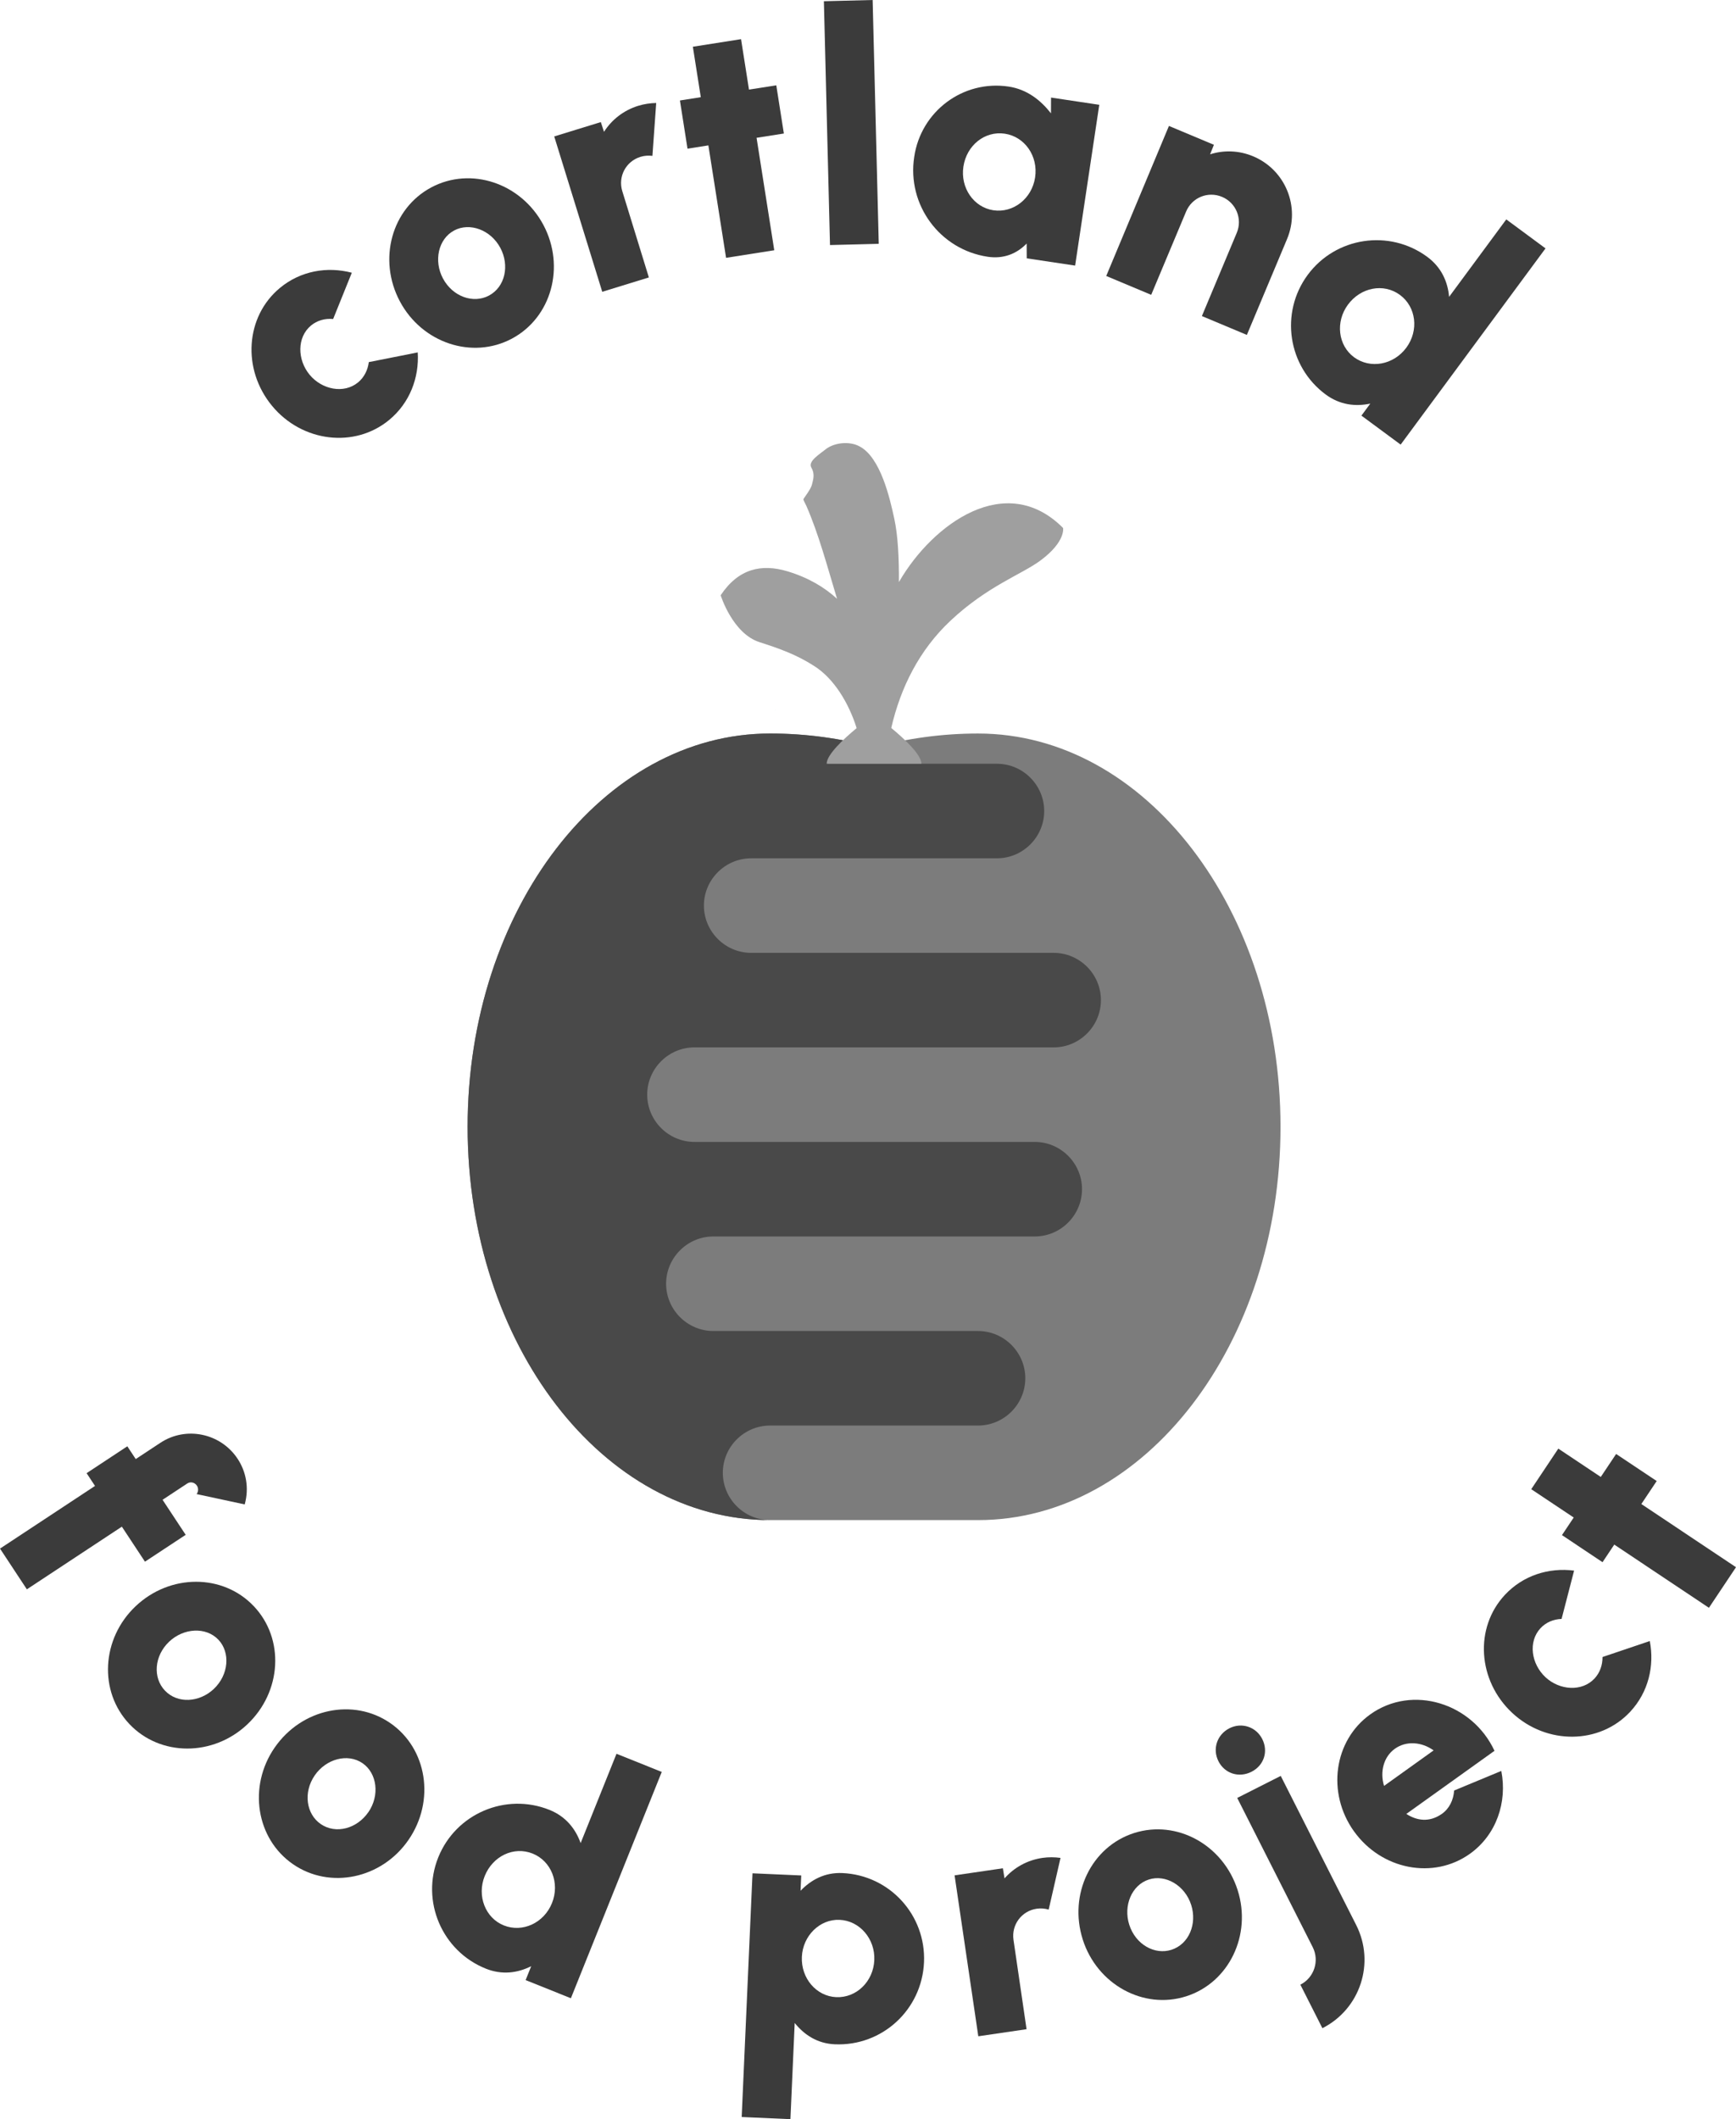 <?xml version="1.0" encoding="UTF-8"?><svg id="Layer_2" xmlns="http://www.w3.org/2000/svg" viewBox="0 0 918.29 1120.77"><defs><style>.cls-1{fill:#48bb87;}.cls-2{fill:#9f9f9f;}.cls-3{fill:#7c7c7c;}.cls-4{fill:#3b3b3b;}.cls-5{fill:#494949;}</style></defs><g id="Layer_1-2"><g id="alternate_logo"><path class="cls-3" d="m517.35,387.94c-19.04,0-37.48,2.57-55,7.36-17.52-4.79-35.96-7.36-55-7.36-88.37,0-160,93.12-160,208s71.63,208,160,208h110c88.37,0,160-93.12,160-208s-71.63-208-160-208Z"/><path class="cls-5" d="m367.35,553.94h190c13.75,0,25-11.25,25-25s-11.25-25-25-25h-160c-13.75,0-25-11.25-25-25s11.25-25,25-25h130c13.75,0,25-11.25,25-25s-11.25-25-25-25h-90.05c8.11-3.38,16.46-6.29,25.05-8.64-17.52-4.79-35.96-7.36-55-7.36-88.37,0-160,93.12-160,208s71.63,208,160,208c-13.75,0-25-11.25-25-25s11.25-25,25-25h110c13.75,0,25-11.25,25-25s-11.25-25-25-25h-140c-13.75,0-25-11.25-25-25s11.25-25,25-25h170c13.75,0,25-11.25,25-25s-11.25-25-25-25h-180c-13.75,0-25-11.25-25-25s11.25-25,25-25Z"/><path class="cls-2" d="m562.35,279.25c-30.23-30.38-68.87-2.24-86.58,28.13-.09.15-.18.31-.27.46.08-13.05-.57-24.88-2.45-33.53-2.26-10.42-7.23-32.78-18.7-38.39-4.88-2.57-13.16-2.07-18,2-2.39,2.01-9.12,6-7.2,9.31s1.14,5.98.33,9.13c-.55,2.39-4.51,7.35-4.52,7.71-.08.26,1.12,2.56,1.54,3.39,6.6,15.04,11.12,32.21,16.27,49.22-6.76-6.18-15.34-11.25-26.2-14.52-13.82-4.15-25.96-1.42-35.36,12.66,0,0,6.25,20.2,20.55,24.8,10.18,3.28,19.38,6.48,28.84,12.56,10.8,6.79,18.51,20.06,22.54,32.9-7.15,5.93-15.85,14.12-15.85,18.83h50.1c0-4.74-8.78-12.98-15.94-18.91,4.99-21.58,14.89-41.28,31.33-56.72,19.56-18.37,37.63-24.46,47.56-31.82,13.51-10,12-17.24,12-17.24Z"/><rect class="cls-1" x="410.16" y="375.44" width=".08" height=".08"/><path class="cls-4" d="m86,793.21l12.22,18.52-21.54,14.2-12.22-18.52-50.25,33.14-14.2-21.54,50.25-33.14-4.45-6.75,21.54-14.21,4.45,6.75,13.07-8.62c13.5-8.9,31.84-5.14,40.84,8.5,4.36,6.61,6.2,15.18,3.74,24.11l-25.45-5.47c1.1-1.45.92-3.29.17-4.44-1.14-1.72-3.38-2.31-5.1-1.17l-13.07,8.62Z"/><path class="cls-4" d="m71.75,849.48c18.24-17.26,46.22-17.22,62.53.02,16.32,17.24,14.82,45.18-3.42,62.44-18.11,17.14-46.09,17.1-62.41-.13-16.32-17.24-14.82-45.18,3.29-62.32Zm41.38,43.72c7.87-7.45,8.8-19.22,2.42-25.97-6.62-7-18.44-6.22-26.06.99-7.99,7.57-8.68,19.1-2.29,25.85,6.74,7.12,18.32,6.34,25.94-.87Z"/><path class="cls-4" d="m145.27,924.28c14.25-20.68,41.63-26.46,61.17-12.99,19.54,13.47,23.89,41.11,9.64,61.79-14.15,20.54-41.53,26.32-61.08,12.85-19.55-13.47-23.89-41.11-9.74-61.65Zm49.57,34.16c6.15-8.92,4.61-20.63-3.04-25.91-7.93-5.46-19.34-2.25-25.29,6.39-6.25,9.06-4.51,20.49,3.13,25.76,8.07,5.56,19.24,2.39,25.19-6.25Z"/><path class="cls-4" d="m350.05,937.11l-48.07,119.71-23.94-9.61,2.95-7.34c-7.19,3.6-15.43,4.74-24.05,1.28-23.14-9.29-34.41-35.69-25.12-58.83,9.29-23.14,35.69-34.41,58.83-25.12,8.62,3.46,13.78,9.98,16.49,17.56l18.97-47.24,23.94,9.61Zm-58.06,69.36c4.23-10.53-.35-22.2-10.25-26.17-9.98-4.01-21.11,1.35-25.34,11.88-4.23,10.53.35,22.2,10.09,26.11,9.9,3.97,21.27-1.28,25.5-11.82Z"/><path class="cls-4" d="m392.33,1119.62l5.72-128.88,25.78,1.14-.36,8.08c5.59-5.78,12.83-9.76,22.11-9.35,25.09,1.11,44.29,22.28,43.19,47.2-1.11,25.09-22.12,44.47-47.21,43.36-9.28-.41-16.13-5.02-21.19-11.27l-2.26,50.87-25.78-1.14Zm31.83-84.68c-.5,11.34,7.68,20.83,18.17,21.3,10.65.47,19.65-8.25,20.15-19.59.5-11.17-7.68-20.83-18.34-21.3-10.48-.47-19.49,8.43-19.98,19.6Z"/><path class="cls-4" d="m504.96,991.82l25.53-3.74.87,5.35c4.99-5.68,11.97-9.66,20.06-10.84,3.23-.47,6.46-.42,9.56,0l-6.26,27.34c-2-.58-4.11-.79-6.33-.46-8,1.17-13.45,8.49-12.28,16.49l6.91,47.23-25.53,3.74-12.54-85.09Z"/><path class="cls-4" d="m572.75,1025.77c-7.64-23.92,4.54-49.11,27.15-56.33,22.61-7.22,47.13,6.26,54.77,30.18,7.58,23.76-4.59,48.95-27.21,56.17-22.61,7.22-47.13-6.26-54.72-30.02Zm57.35-18.31c-3.29-10.32-13.5-16.27-22.35-13.45-9.18,2.93-13.61,13.92-10.42,23.91,3.35,10.49,13.45,16.11,22.3,13.28,9.34-2.98,13.67-13.75,10.47-23.75Z"/><path class="cls-4" d="m644.51,931.43c-3.26-6.45-.76-14.07,5.84-17.41,6.45-3.26,14.07-.76,17.33,5.69,3.34,6.6.91,14-5.69,17.34-6.6,3.34-14.15.99-17.49-5.61Zm43.34,118.22c7.21-3.65,10.25-12.51,6.52-19.88l-39.92-78.89,23.02-11.65,39.92,78.88c10.1,19.95,2.21,44.38-17.89,54.55l-11.65-23.02Z"/><path class="cls-4" d="m716.23,968.57c-14.56-20.35-10.71-48.06,8.59-61.88,22.31-15.97,54-5.97,65.72,19.27l-46.64,33.38c5.51,3.56,12.06,4.59,18.66.07,4.11-2.83,6.29-7.46,6.63-12.46l24.95-10.35c3.24,16.5-2.58,33.78-16.56,43.79-19.3,13.81-46.78,8.52-61.34-11.83Zm42.11-42.83c-6.33-4.56-14.49-5.18-20.5-.87-5.94,4.25-8,12.17-5.72,19.64l26.22-18.77Z"/><path class="cls-4" d="m872.69,867.9c2.54,13.17-.73,27.04-10.34,37.37-16.17,17.38-44.15,17.65-62.4.67-18.38-17.11-20.12-45.03-3.95-62.41,9.61-10.33,23.21-14.59,36.65-12.88l-6.62,25.55c-4.38.16-8.33,1.88-11.14,4.9-6.68,7.18-4.92,18.92,2.64,25.95,7.43,6.91,19.27,7.82,25.94.65,2.81-3.02,4.25-7.09,4.21-11.35l25.01-8.45Z"/><path class="cls-4" d="m868.22,795.44l50.07,33.42-14.32,21.46-50.07-33.42-6.21,9.3-21.46-14.32,6.21-9.3-22.46-14.99,14.32-21.46,22.46,14.99,8.12-12.16,21.46,14.32-8.12,12.16Z"/><path class="cls-4" d="m220.97,186.38c.81,13.39-4.23,26.72-15.1,35.71-18.29,15.13-46.07,11.78-61.96-7.44-16.01-19.35-14.11-47.26,4.18-62.39,10.87-8.99,24.9-11.45,38.01-8.02l-9.88,24.48c-4.36-.41-8.5.79-11.68,3.42-7.55,6.25-7.33,18.12-.75,26.07,6.47,7.82,18.09,10.26,25.64,4.01,3.18-2.63,5.13-6.48,5.65-10.71l25.89-5.13Z"/><path class="cls-4" d="m211.54,159.42c-11.82-22.16-4.37-49.13,16.58-60.3s47.49-2.33,59.31,19.83c11.73,22.01,4.29,48.98-16.66,60.15-20.94,11.17-47.49,2.33-59.23-19.68Zm53.12-28.33c-5.1-9.56-16.21-13.58-24.4-9.21-8.5,4.53-10.89,16.14-5.95,25.39,5.18,9.71,16.13,13.43,24.32,9.06,8.65-4.61,10.97-15.98,6.03-25.24Z"/><path class="cls-4" d="m293.16,72.16l24.66-7.59,1.68,5.15c4.06-6.38,10.35-11.38,18.16-13.78,3.12-.96,6.32-1.41,9.45-1.47l-2,27.97c-2.06-.26-4.19-.15-6.32.51-7.73,2.38-11.99,10.44-9.61,18.17l14.05,45.61-24.66,7.59-25.4-82.16Z"/><path class="cls-4" d="m400.2,72.88l9.36,59.47-25.49,4.01-9.36-59.47-11.04,1.74-4.01-25.49,11.04-1.74-4.2-26.68,25.49-4.01,4.2,26.68,14.44-2.27,4.01,25.49-14.44,2.27Z"/><path class="cls-4" d="m435.81.65l25.79-.65,3.23,128.95-25.79.65L435.81.65Z"/><path class="cls-4" d="m581.48,55.42l-12.77,85.05-25.6-3.84-.04-7.83c-5.15,5.32-12.11,8.27-20.62,6.99-25.35-3.81-42.75-27.47-38.86-52.8,3.54-24.17,25.87-40.82,49.94-37.2,9.78,1.47,17,7.25,22.4,14.15l.04-8.34,25.52,3.83Zm-33.94,38.39c1.69-11.23-5.46-21.52-16.01-23.1-10.63-1.6-20.24,6.18-21.92,17.41-1.69,11.23,5.46,21.52,15.84,23.08,10.55,1.58,20.41-6.16,22.09-17.38Z"/><path class="cls-4" d="m659.55,177.13l-23.79-9.97,18.45-44.02c3.12-7.46-.41-15.93-7.79-19.02-7.46-3.12-15.9.33-19.02,7.79l-18.45,44.02-23.79-9.97,33.17-79.35,23.79,9.97-2.02,5.03c7.21-2.29,15.24-2.1,22.78,1.06,17.05,7.15,25.07,26.73,17.92,43.79l-21.25,50.68Z"/><path class="cls-4" d="m817.53,131.37l-76.63,103.77-20.75-15.33,4.7-6.36c-7.87,1.68-16.13.71-23.6-4.81-20.06-14.82-24.33-43.2-9.52-63.26,14.81-20.06,43.2-24.33,63.26-9.52,7.47,5.52,10.83,13.13,11.54,21.14l30.24-40.96,20.76,15.33Zm-73.64,52.53c6.74-9.13,5.24-21.57-3.34-27.91-8.65-6.39-20.77-4.01-27.52,5.12-6.74,9.13-5.24,21.57,3.2,27.81,8.58,6.33,20.91,4.11,27.66-5.02Z"/></g></g></svg>